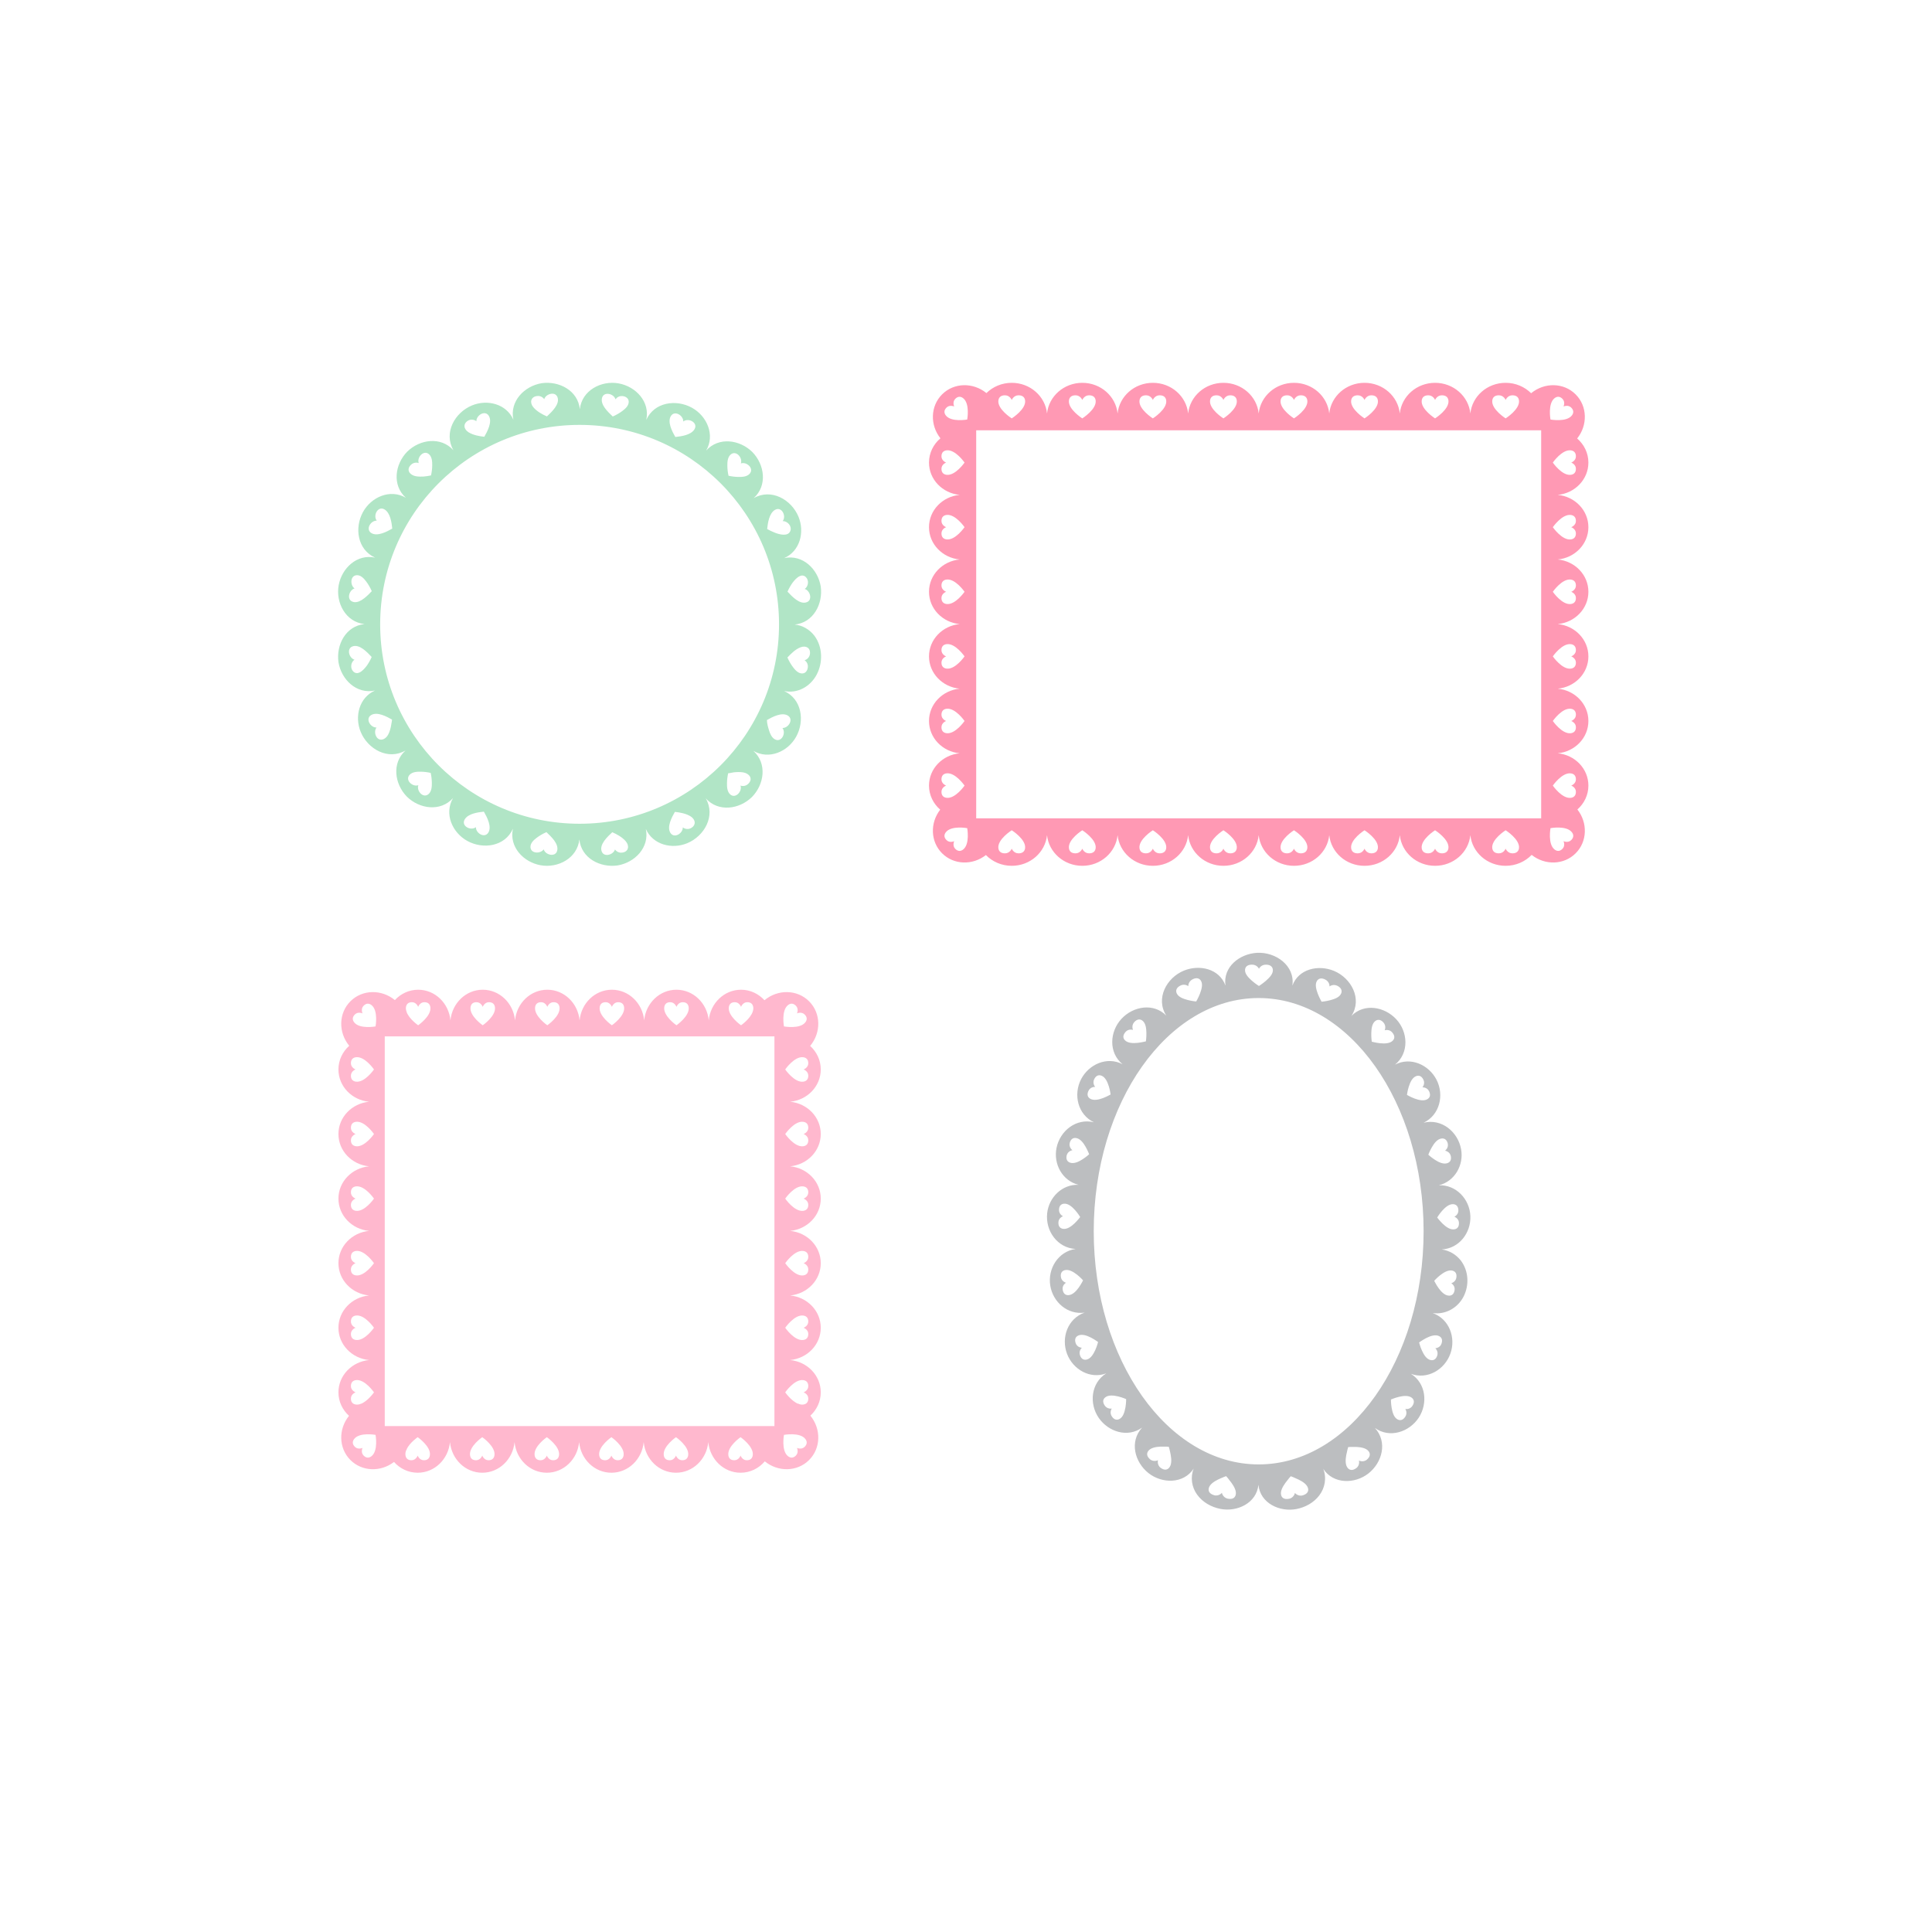 <?xml version="1.0" encoding="utf-8"?>
<!-- Generator: Adobe Illustrator 16.0.0, SVG Export Plug-In . SVG Version: 6.00 Build 0)  -->
<!DOCTYPE svg PUBLIC "-//W3C//DTD SVG 1.1//EN" "http://www.w3.org/Graphics/SVG/1.1/DTD/svg11.dtd">
<svg version="1.1" xmlns="http://www.w3.org/2000/svg" xmlns:xlink="http://www.w3.org/1999/xlink" x="0px" y="0px" width="864px"
	 height="864px" viewBox="0 0 864 864" enable-background="new 0 0 864 864" xml:space="preserve">
<g id="Background">
</g>
<g id="Theme_Set">
</g>
<g id="Design_Elements">
	<path fill="#BCBEC0" d="M653.349,563.797c-2.113-2.744-5.148-4.537-8.598-5.045c7.773-0.408,13.125-7.422,12.807-14.949
		c-0.312-7.523-6.359-14.051-14.113-13.74c7.129-1.73,11.26-9.053,9.965-16.133c-1.428-7.805-8.699-13.832-16.777-11.84
		c7.232-3.42,9.332-12.393,5.771-19.258c-3.449-6.654-11.559-10.355-18.535-6.721c6.367-5.164,5.855-14.645,0.496-20.354
		c-5.225-5.566-14.268-7.242-19.996-1.438c4.941-7.623-0.082-16.93-7.807-20.133c-6.908-2.866-15.824-0.979-18.613,6.611
		c1.318-9.056-7.615-15.206-15.912-14.684c-7.684,0.483-15.193,6.259-13.998,14.635c-2.766-7.617-11.672-9.508-18.598-6.68
		c-7.74,3.162-12.789,12.484-7.869,20.113c-5.702-5.803-14.79-4.188-20.003,1.395c-5.348,5.723-5.925,15.162,0.455,20.359
		c-6.97-3.654-15.095,0.031-18.553,6.688c-3.564,6.863-1.495,15.83,5.739,19.266c-7.921-1.963-15.183,3.811-16.731,11.475
		c-1.447,7.172,2.585,14.707,9.873,16.488c-7.375-0.307-13.305,5.613-14.058,12.762c-0.826,7.84,4.565,15.479,12.713,15.926
		c-7.806,1.139-12.55,8.85-11.318,16.414c1.195,7.346,7.714,13.109,15.341,12.051c-7.534,2.646-10.581,11.201-7.854,18.42
		c2.634,6.979,10.261,11.457,17.549,8.754c-6.861,4.262-7.769,13.547-3.341,19.934c4.303,6.207,12.902,8.979,19.381,4.314
		c-5.764,6.262-3.339,15.475,2.872,20.369c6.049,4.764,15.645,4.873,20.174-2.018c-1.547,3.898-0.883,8.316,1.586,11.68
		c2.482,3.383,6.268,5.514,10.346,6.322c7.492,1.488,16.191-2.539,17.037-10.779c0.768,8.248,9.521,12.299,16.998,10.844
		c3.963-0.771,7.689-2.805,10.168-6.035c2.613-3.404,3.402-7.896,1.824-11.928c4.512,6.91,14.107,6.816,20.17,2.068
		c6.23-4.879,8.672-14.092,2.918-20.369c6.59,4.758,15.326,1.846,19.584-4.545c4.195-6.412,3.291-15.439-3.492-19.668
		c7.402,2.762,15.137-1.887,17.674-9.02c2.564-7.162-0.529-15.527-7.934-18.139c5.773,0.803,11.311-2.334,13.891-7.508
		C657.103,574.641,656.771,568.371,653.349,563.797C651.235,561.053,654.44,565.256,653.349,563.797z M644.942,541.449
		c1.365-1.514,3.092-3.053,4.959-2.934c1.143,0.078,2.201,0.742,2.291,2.623c0.117,2.125-1.793,2.99-1.793,2.99
		s0.498,0.17,1.01,0.609c0.521,0.438,1.031,1.145,1.045,2.203c0.037,1.885-0.914,2.641-2.045,2.82
		c-1.842,0.289-3.752-1.086-5.203-2.471c-1.432-1.393-2.49-2.814-2.49-2.814S643.599,542.969,644.942,541.449z M630.007,485.969
		c0.631-1.945,1.574-4.082,3.326-4.732c1.08-0.393,2.32-0.197,3.182,1.525c0.992,1.939-0.404,3.504-0.404,3.504
		s0.535-0.041,1.174,0.17c0.635,0.213,1.387,0.674,1.838,1.654c0.803,1.748,0.238,2.826-0.734,3.434
		c-1.574,0.984-3.896,0.453-5.789-0.256c-0.949-0.355-1.795-0.764-2.402-1.082c-0.598-0.322-0.994-0.539-0.994-0.539
		S629.399,487.912,630.007,485.969z M613.245,462.064c0.055-2.047,0.32-4.377,1.834-5.494c0.914-0.666,2.203-0.826,3.551,0.633
		c1.516,1.656,0.6,3.555,0.6,3.555c0,0.002,2.035-0.703,3.439,1.021c1.26,1.521,1,2.723,0.219,3.561
		c-1.271,1.355-3.672,1.41-5.691,1.205c-1.012-0.105-1.938-0.285-2.605-0.436c-0.688-0.139-1.121-0.252-1.121-0.252
		S613.196,464.123,613.245,462.064z M588.935,438.691c0.607-0.979,1.764-1.588,3.639-0.68c1.061,0.502,1.568,1.285,1.801,1.938
		c0.234,0.65,0.184,1.195,0.184,1.195s1.646-1.328,3.693-0.197c1.816,1,1.943,2.318,1.51,3.357
		c-0.748,1.732-2.963,2.484-4.977,3.016c-2.016,0.516-3.77,0.652-3.77,0.652s-0.215-0.404-0.537-1.012
		c-0.318-0.615-0.734-1.475-1.111-2.439C588.644,442.566,587.96,440.285,588.935,438.691z M559.737,431.391
		c1.197-0.044,2.027,0.419,2.543,0.891c0.516,0.47,0.727,0.962,0.727,0.962s0.875-1.931,3.277-1.843
		c1.062,0.029,1.785,0.318,2.244,0.766c0.461,0.432,0.664,0.98,0.703,1.554c0.062,0.936-0.342,1.83-0.947,2.652
		c-0.604,0.807-1.412,1.582-2.203,2.279c-1.584,1.369-3.088,2.283-3.088,2.283s-0.379-0.254-0.947-0.635
		c-0.572-0.4-1.342-0.971-2.131-1.656c-1.562-1.41-3.248-3.066-3.131-4.947C556.866,432.565,557.608,431.442,559.737,431.391z
		 M526.13,442.486c0.199-0.592,0.695-1.166,1.605-1.656c2.051-1.135,3.688,0.201,3.688,0.201s-0.043-0.539,0.193-1.188
		c0.234-0.652,0.746-1.438,1.805-1.938c1.875-0.91,3.045-0.277,3.641,0.693c0.975,1.609,0.273,3.867-0.453,5.826
		c-0.379,0.967-0.797,1.826-1.119,2.441c-0.328,0.602-0.545,1.002-0.545,1.002s-1.75-0.139-3.762-0.656
		c-1.012-0.271-2.068-0.605-2.959-1.07c-0.898-0.475-1.65-1.104-2.012-1.967C525.991,443.645,525.923,443.068,526.13,442.486z
		 M503.249,461.6c0.712-0.854,1.556-1.127,2.257-1.154c0.689-0.033,1.189,0.143,1.189,0.143s-0.909-1.906,0.603-3.557
		c1.367-1.449,2.645-1.299,3.56-0.627c1.506,1.119,1.779,3.461,1.815,5.498c0.047,2.062-0.23,3.799-0.23,3.799
		s-0.431,0.113-1.119,0.248c-0.682,0.139-1.596,0.324-2.61,0.426c-2.019,0.203-4.413,0.145-5.685-1.215
		C502.251,464.32,501.99,463.119,503.249,461.6z M487.475,491.318c-0.968-0.613-1.534-1.689-0.732-3.434
		c0.453-0.984,1.204-1.447,1.841-1.654c0.65-0.205,1.177-0.164,1.177-0.164c0.001,0-1.392-1.574-0.402-3.51
		c0.863-1.723,2.12-1.912,3.191-1.52c1.756,0.654,2.681,2.787,3.312,4.736c0.606,1.947,0.803,3.686,0.803,3.686
		s-0.394,0.219-1.002,0.533c-0.607,0.318-1.452,0.725-2.4,1.08C491.369,491.775,489.052,492.305,487.475,491.318z M480.567,547.074
		c-1.451,1.383-3.362,2.754-5.202,2.465c-1.132-0.184-2.083-0.939-2.047-2.82c0.011-1.061,0.536-1.768,1.054-2.203
		c0.512-0.438,1.01-0.607,1.01-0.607s-1.909-0.873-1.792-2.992c0.089-1.883,1.164-2.549,2.298-2.623
		c1.875-0.117,3.584,1.426,4.951,2.941c1.344,1.521,2.227,3.031,2.227,3.031C483.064,544.266,481.997,545.686,480.567,547.074z
		 M483.816,573.576c-0.331,0.6-0.799,1.406-1.388,2.225c-1.174,1.631-2.802,3.342-4.662,3.398c-1.146,0.029-2.217-0.539-2.525-2.402
		c-0.364-2.105,1.495-3.152,1.495-3.152s-2.035-0.506-2.305-2.617c-0.253-1.873,0.651-2.719,1.766-3.004
		c1.809-0.457,3.803,0.738,5.417,1.98c1.598,1.25,2.739,2.572,2.739,2.572S484.162,572.975,483.816,573.576z M484.06,518.48
		c-1.678,1.088-3.806,2.082-5.56,1.451c-1.078-0.396-1.872-1.322-1.492-3.176c0.503-2.084,2.586-2.381,2.586-2.381
		s-1.719-1.229-1.196-3.303c0.516-1.83,1.648-2.291,2.786-2.143c1.848,0.246,3.278,2.113,4.268,3.855
		c1.013,1.754,1.616,3.412,1.616,3.412S485.777,517.395,484.06,518.48z M489.827,603.707c-0.859,1.857-2.02,3.85-3.85,4.295
		c-1.1,0.26-2.341-0.061-2.983-1.857c-0.747-2.023,0.822-3.418,0.822-3.418s-0.526-0.02-1.147-0.295
		c-0.63-0.271-1.312-0.812-1.646-1.83c-0.589-1.812,0.1-2.818,1.131-3.316c1.678-0.807,3.912-0.029,5.707,0.883
		c0.902,0.457,1.68,0.959,2.263,1.338c0.585,0.375,0.939,0.641,0.939,0.641S490.662,601.852,489.827,603.707z M503.293,629.447
		c-0.377,2.018-1.012,4.266-2.667,5.139c-1.016,0.529-2.289,0.496-3.376-1.123c-1.246-1.822-0.063-3.557-0.063-3.557
		s-0.532,0.107-1.187-0.029c-0.658-0.135-1.468-0.508-2.044-1.436c-1.024-1.652-0.603-2.795,0.302-3.525
		c1.441-1.166,3.804-0.9,5.783-0.43c0.988,0.24,1.879,0.543,2.522,0.783c0.632,0.25,1.053,0.414,1.053,0.414
		S503.643,627.434,503.293,629.447z M522.755,656.486c-0.793,0.828-2.002,1.152-3.658-0.037c-0.934-0.67-1.213-1.572-1.301-2.252
		c-0.08-0.689,0.068-1.197,0.068-1.197s-0.467,0.252-1.159,0.32c-0.679,0.062-1.637-0.02-2.465-0.783
		c-1.503-1.34-1.442-2.584-0.805-3.535c1.041-1.545,3.408-1.955,5.431-2.059c1.006-0.037,1.973-0.031,2.676-0.008
		c0.701,0.025,1.143,0.07,1.143,0.07s0.139,0.422,0.314,1.1c0.182,0.674,0.379,1.631,0.566,2.621
		C523.907,652.727,524.034,655.133,522.755,656.486z M552.556,668.707c-0.359,1.088-1.338,1.898-3.428,1.52
		c-1.178-0.217-1.848-0.936-2.23-1.518c-0.379-0.598-0.465-1.123-0.465-1.123s-0.328,0.422-0.947,0.77
		c-0.617,0.344-1.549,0.637-2.67,0.258c-2.012-0.645-2.484-1.818-2.281-2.945c0.34-1.828,2.406-3.137,4.24-4.045
		c0.922-0.441,1.807-0.799,2.471-1.082c0.658-0.268,1.082-0.41,1.082-0.41s0.305,0.326,0.756,0.869
		c0.453,0.535,1.047,1.336,1.652,2.146C551.923,664.809,553.128,666.936,552.556,668.707z M582.716,668.688
		c-1.121,0.385-2.061,0.061-2.674-0.271c-0.617-0.348-0.941-0.771-0.941-0.771s-0.088,0.525-0.471,1.125
		c-0.387,0.578-1.053,1.312-2.234,1.502c-2.094,0.379-3.072-0.432-3.424-1.523c-0.566-1.771,0.646-3.898,1.838-5.562
		c0.609-0.812,1.211-1.584,1.664-2.131c0.453-0.545,0.76-0.871,0.76-0.871s0.424,0.143,1.08,0.41c0.658,0.275,1.549,0.662,2.465,1.1
		c1.83,0.908,3.891,2.221,4.225,4.053C585.2,666.875,584.726,668.047,582.716,668.688z M611.353,652.695
		c-0.846,0.752-1.795,0.842-2.475,0.777c-0.689-0.072-1.154-0.326-1.154-0.326s0.145,0.51,0.064,1.201
		c-0.092,0.678-0.367,1.586-1.312,2.242c-1.658,1.191-2.865,0.865-3.654,0.035c-1.275-1.355-1.143-3.768-0.797-5.77
		c0.188-0.992,0.402-1.932,0.576-2.613c0.178-0.68,0.316-1.102,0.316-1.102s0.443-0.045,1.143-0.07
		c0.695-0.029,1.676-0.018,2.678,0.02c2.02,0.109,4.383,0.523,5.422,2.068C612.794,650.113,612.854,651.357,611.353,652.695z
		 M631.399,625.115c0.895,0.73,1.314,1.871,0.291,3.521c-0.576,0.93-1.385,1.303-2.043,1.436c-0.67,0.127-1.191,0.021-1.191,0.021
		s1.176,1.742-0.066,3.559c-1.088,1.621-2.379,1.646-3.385,1.119c-1.662-0.881-2.277-3.121-2.652-5.145
		c-0.348-2.016-0.318-3.768-0.318-3.768s0.424-0.164,1.059-0.408c0.643-0.24,1.533-0.541,2.521-0.779
		C627.585,624.201,629.96,623.949,631.399,625.115z M562.884,654.893c-40.672,0-73.762-46.781-73.762-104.285
		c0-57.502,33.09-104.283,73.762-104.283c40.67,0,73.76,46.781,73.76,104.283C636.644,608.111,603.554,654.893,562.884,654.893z
		 M643.546,597.498c1.031,0.504,1.719,1.508,1.129,3.318c-0.324,1.021-1.023,1.559-1.652,1.828
		c-0.621,0.273-1.148,0.291-1.148,0.291s1.568,1.402,0.824,3.422c-0.66,1.793-1.893,2.119-2.994,1.854
		c-1.824-0.445-2.994-2.445-3.836-4.301c-0.834-1.859-1.234-3.564-1.234-3.564s1.432-1.051,3.207-1.973
		C639.636,597.465,641.868,596.691,643.546,597.498z M638.753,516.402c0,0,0.596-1.656,1.623-3.41
		c0.99-1.738,2.422-3.604,4.271-3.848c1.139-0.143,2.27,0.316,2.785,2.145c0.51,2.082-1.205,3.303-1.205,3.303
		s2.092,0.303,2.578,2.383c0.381,1.857-0.414,2.785-1.492,3.176c-1.754,0.629-3.883-0.367-5.561-1.457
		C640.05,517.6,638.753,516.402,638.753,516.402z M651.31,571.25c-0.271,2.115-2.305,2.613-2.305,2.613s1.85,1.053,1.486,3.154
		c-0.309,1.867-1.381,2.436-2.525,2.402c-1.861-0.059-3.488-1.771-4.66-3.406c-0.588-0.82-1.059-1.627-1.385-2.229
		c-0.336-0.602-0.533-1-0.533-1s1.143-1.32,2.74-2.566c1.613-1.24,3.621-2.432,5.424-1.973
		C650.673,568.535,651.56,569.379,651.31,571.25z"/>
	<path fill="#B1E5C6" d="M364.243,284.352c-2.23-2.912-5.345-4.676-8.851-5.043c8.396-0.855,12.729-9.287,11.642-17.051
		c-1.275-7.758-8.069-14.432-16.328-12.672c7.104-3.145,9.208-11.693,6.378-18.521c-3.192-7.701-12.246-12.801-20.049-8.281
		c6.271-5.633,4.904-15.031-0.595-20.65c-5.601-5.513-15-6.892-20.642-0.645c4.076-6.992,0.336-15.444-6.348-19.142
		c-7.073-3.912-16.889-2.533-20.431,5.424c1.758-8.127-4.683-14.906-12.318-16.309c-7.818-1.436-16.514,3.136-17.393,11.543
		c-0.857-8.396-9.288-12.729-17.051-11.641c-7.758,1.276-14.432,8.068-12.673,16.328c-3.143-7.106-11.694-9.208-18.521-6.378
		c-7.701,3.192-12.801,12.246-8.282,20.049c-5.63-6.271-15.03-4.905-20.648,0.596c-5.513,5.598-6.895,15.002-0.646,20.641
		c-6.992-4.078-15.444-0.334-19.142,6.348c-3.914,7.076-2.531,16.881,5.42,20.43c-8.125-1.754-14.902,4.684-16.305,12.318
		c-1.437,7.822,3.139,16.516,11.548,17.395c-8.399,0.854-12.732,9.285-11.646,17.051c1.275,7.758,8.069,14.43,16.328,12.672
		c-7.105,3.143-9.208,11.695-6.378,18.521c3.192,7.701,12.247,12.801,20.049,8.281c-6.271,5.631-4.904,15.031,0.596,20.65
		c5.6,5.512,14.999,6.893,20.641,0.645c-4.077,6.992-0.334,15.443,6.349,19.141c7.073,3.912,16.885,2.533,20.429-5.422
		c-1.754,8.127,4.683,14.904,12.319,16.307c7.831,1.438,16.534-3.148,17.395-11.572c0.812,8.416,9.292,12.756,17.05,11.67
		c7.758-1.275,14.432-8.068,12.673-16.328c3.145,7.105,11.693,9.209,18.521,6.379c7.703-3.193,12.801-12.246,8.282-20.049
		c5.631,6.271,15.029,4.904,20.649-0.596c5.513-5.6,6.893-14.998,0.645-20.641c6.992,4.076,15.445,0.336,19.142-6.348
		c3.912-7.074,2.534-16.885-5.421-20.43c6.039,1.303,11.804-2.033,14.602-7.352C368.061,296.292,367.916,289.309,364.243,284.352
		C362.013,281.44,365.389,285.897,364.243,284.352z M164.373,297.213c-1.151,1.699-4.07,5.334-6.368,3.102
		c-1.485-1.441-1.147-4.17,0.524-5.299c-2.349-0.652-3.656-4.826-0.976-5.902c3.184-1.277,6.746,2.666,8.667,4.697
		C166.221,293.811,165.524,295.463,164.373,297.213C163.19,298.959,165.524,295.463,164.373,297.213z M165.452,265.211
		c-1.771,1.812-5.235,5.154-8.055,3.756c-2.486-1.234-1.092-5.191,1.173-5.816c-2.034-1.389-2.017-5.707,0.904-5.916
		c1.814-0.131,3.236,1.41,4.229,2.73c1.021,1.355,1.884,2.85,2.556,4.406C166.26,264.372,165.937,264.709,165.452,265.211
		C164.96,265.715,165.937,264.709,165.452,265.211z M326.806,203.228c2.429-1.991,5.409,1.543,4.502,4.03
		c2.619-0.942,6.169,2.346,3.847,4.705c-1.243,1.266-3.283,1.352-4.944,1.326c-1.479-0.023-2.972-0.205-4.414-0.533
		c-0.324-1.441-0.503-2.934-0.522-4.411C325.253,206.617,325.362,204.424,326.806,203.228
		C327.707,202.489,325.351,204.434,326.806,203.228z M300.037,186.024c1.715-2.663,5.632-0.19,5.522,2.471
		c2.328-1.815,6.802,0.532,5.001,3.5c-1.553,2.558-5.87,3.148-8.554,3.427C300.647,193.044,298.331,188.712,300.037,186.024
		C300.666,185.047,299.027,187.616,300.037,186.024z M269.231,177.943c0.781-3.022,5.317-1.92,6.017,0.628
		c0.069,0,0.499-0.568,0.571-0.632c0.552-0.478,1.241-0.776,1.971-0.82c1.504-0.094,3.255,0.69,3.373,2.356
		c0.131,1.814-1.408,3.235-2.729,4.23c-1.355,1.021-2.85,1.884-4.408,2.554C272.019,184.329,268.423,181.111,269.231,177.943
		C269.527,176.798,268.768,179.758,269.231,177.943z M239.981,177.129c2.271-0.408,3.401,1.4,3.402,1.4
		c0.647-2.352,4.825-3.654,5.901-0.976c1.279,3.185-2.666,6.747-4.698,8.667c-2.182-0.94-4.523-2.257-6.071-4.096
		C236.865,180.167,237.239,177.594,239.981,177.129C242.253,176.721,237.97,177.47,239.981,177.129z M209.365,188.079
		c1.159-0.643,2.642-0.511,3.685,0.308c-0.095-2.651,3.824-5.136,5.529-2.46c1.707,2.698-0.632,7.014-1.992,9.396
		c-2.339-0.247-4.996-0.743-7.022-1.998C207.356,191.958,206.944,189.466,209.365,188.079
		C210.369,187.522,207.597,189.092,209.365,188.079z M183.69,207.958c1.591-1.667,3.567-0.866,3.568-0.866
		c-0.943-2.619,2.345-6.172,4.705-3.848c1.265,1.244,1.351,3.283,1.326,4.944c-0.022,1.478-0.205,2.972-0.533,4.413
		c-2.163,0.488-4.538,0.746-6.738,0.375C183.394,212.536,181.475,210.245,183.69,207.958
		C185.281,206.292,182.272,209.421,183.69,207.958z M166.023,238.362c-2.667-1.715-0.188-5.629,2.471-5.523
		c-1.815-2.328,0.532-6.801,3.5-5c2.558,1.553,3.15,5.871,3.427,8.555C173.044,237.752,168.711,240.067,166.023,238.362
		C165.047,237.733,167.616,239.372,166.023,238.362z M175.163,322.967c-0.375,2.467-1.122,6.795-3.938,7.684
		c-2.898,0.914-4.412-3.297-2.84-5.303c-2.653,0.1-5.133-3.824-2.46-5.529c2.695-1.703,7.018,0.629,9.396,1.994
		C175.321,321.813,175.278,322.262,175.163,322.967C175.057,323.665,175.278,322.262,175.163,322.967z M191.594,355.17
		c-2.43,1.99-5.411-1.541-4.502-4.029c-2.619,0.941-6.171-2.346-3.848-4.707c1.244-1.264,3.283-1.35,4.944-1.324
		c1.479,0.021,2.972,0.203,4.414,0.531c0.325,1.443,0.503,2.936,0.522,4.412C193.147,351.782,193.037,353.975,191.594,355.17
		C190.691,355.911,193.049,353.965,191.594,355.17z M218.361,372.375c-1.713,2.664-5.631,0.189-5.521-2.471
		c-2.329,1.812-6.803-0.531-5.001-3.5c1.552-2.559,5.87-3.15,8.554-3.428C217.752,365.354,220.068,369.688,218.361,372.375
		C217.733,373.352,219.372,370.784,218.361,372.375z M249.167,380.456c-0.779,3.027-5.314,1.916-6.017-0.627
		c-1.387,2.033-5.707,2.018-5.915-0.904c-0.129-1.816,1.408-3.236,2.729-4.23c1.355-1.02,2.85-1.885,4.407-2.555
		C246.38,374.067,249.977,377.292,249.167,380.456C248.872,381.6,249.632,378.639,249.167,380.456z M278.417,381.27
		c-2.271,0.408-3.401-1.4-3.401-1.4c-0.65,2.348-4.825,3.656-5.901,0.975c-1.278-3.184,2.664-6.746,4.697-8.666
		c2.182,0.941,4.524,2.256,6.072,4.096C281.535,378.233,281.158,380.803,278.417,381.27
		C276.146,381.678,280.429,380.928,278.417,381.27z M309.033,370.321c-1.16,0.643-2.64,0.51-3.685-0.309
		c0.1,2.654-3.824,5.135-5.529,2.461c-1.704-2.695,0.628-7.02,1.993-9.396c2.337,0.242,4.998,0.744,7.022,1.998
		C311.044,366.442,311.454,368.934,309.033,370.321C308.029,370.877,310.803,369.307,309.033,370.321z M334.709,350.442
		c-1.591,1.664-3.568,0.865-3.568,0.865c0.942,2.619-2.346,6.17-4.706,3.848c-1.264-1.244-1.35-3.283-1.325-4.943
		c0.022-1.48,0.203-2.973,0.532-4.416c0.781,0,1.651-0.309,2.434-0.395c1.419-0.156,2.892-0.217,4.305,0.021
		C335.005,345.864,336.924,348.155,334.709,350.442C333.118,352.106,336.126,348.979,334.709,350.442z M259.199,368.385
		c-49.257,0-89.186-39.93-89.186-89.186c0-49.258,39.929-89.186,89.186-89.186s89.186,39.928,89.186,89.186
		C348.385,328.456,308.456,368.385,259.199,368.385z M352.375,320.038c2.665,1.715,0.188,5.627-2.471,5.521
		c1.815,2.328-0.532,6.803-3.5,5.002c-1.351-0.82-2.029-2.461-2.478-3.904c-0.442-1.424-0.949-3.143-0.949-4.65
		C345.355,320.647,349.687,318.331,352.375,320.038C353.352,320.667,350.783,319.028,352.375,320.038z M346.594,238.247
		c-1.199-0.484-2.393-1.018-3.517-1.66c0.277-2.678,0.892-6.998,3.446-8.541c2.971-1.797,5.312,2.682,3.489,5.004
		c2.145-0.08,4.248,2.244,3.423,4.402C352.419,240.108,348.488,238.983,346.594,238.247
		C345.642,237.862,348.518,238.995,346.594,238.247z M354.025,261.186c1.15-1.699,4.07-5.336,6.368-3.104
		c1.485,1.443,1.147,4.17-0.524,5.301c2.351,0.65,3.655,4.824,0.976,5.902c-3.184,1.279-6.747-2.666-8.667-4.699
		C352.178,264.586,352.874,262.936,354.025,261.186C355.208,259.44,352.874,262.936,354.025,261.186z M362.209,292.446
		c-0.169,1.32-1.084,2.445-2.381,2.803c0,0.068,0.568,0.498,0.632,0.57c0.478,0.553,0.775,1.242,0.82,1.971
		c0.094,1.504-0.692,3.256-2.356,3.373c-1.814,0.131-3.235-1.408-4.229-2.729c-1.021-1.354-1.884-2.85-2.555-4.408
		c1.709-1.777,3.576-3.703,5.94-4.578C360.483,288.559,362.543,289.801,362.209,292.446
		C362.063,293.584,362.465,290.422,362.209,292.446z"/>
	<path fill="#FFB8CE" d="M367.048,507.141c0-7.543-6.021-13.715-13.708-14.438c7.688-0.725,13.708-6.893,13.708-14.441
		c0-4.148-1.83-7.875-4.746-10.521c4.972-5.949,4.883-14.607-0.472-19.961c-5.35-5.35-14.005-5.441-19.956-0.473
		c-2.644-2.887-6.353-4.697-10.479-4.697c-7.542,0-13.711,6.018-14.438,13.703c-0.728-7.686-6.895-13.703-14.441-13.703
		c-7.542,0-13.711,6.018-14.438,13.703c-0.728-7.686-6.895-13.703-14.44-13.703c-7.545,0-13.715,6.021-14.438,13.709
		c-0.725-7.688-6.893-13.709-14.44-13.709c-7.543,0-13.714,6.021-14.438,13.709c-0.724-7.688-6.893-13.709-14.44-13.709
		c-7.542,0-13.711,6.018-14.438,13.703c-0.726-7.686-6.894-13.703-14.439-13.703c-4.095,0-7.778,1.783-10.417,4.633
		c-5.948-4.902-14.551-4.789-19.877,0.537c-5.332,5.332-5.442,13.941-0.532,19.889c-2.962,2.648-4.826,6.406-4.826,10.596
		c0,7.543,6.021,13.715,13.707,14.438c-7.687,0.725-13.707,6.893-13.707,14.441c0,7.541,6.018,13.711,13.702,14.438
		c-7.685,0.727-13.702,6.895-13.702,14.441c0,7.541,6.018,13.711,13.702,14.438c-7.685,0.727-13.702,6.895-13.702,14.441
		c0,7.541,6.018,13.711,13.702,14.438c-7.685,0.727-13.702,6.895-13.702,14.441c0,7.543,6.021,13.715,13.707,14.438
		c-7.687,0.725-13.707,6.893-13.707,14.441c0,4.137,1.821,7.857,4.726,10.502c-4.809,5.941-4.663,14.471,0.633,19.766
		c5.21,5.211,13.56,5.441,19.489,0.859c2.647,2.963,6.406,4.824,10.594,4.824c7.543,0,13.714-6.021,14.438-13.707
		c0.724,7.686,6.893,13.707,14.44,13.707c7.542,0,13.711-6.018,14.438-13.703c0.726,7.686,6.894,13.703,14.439,13.703
		c7.544,0,13.715-6.021,14.438-13.707c0.724,7.686,6.894,13.707,14.44,13.707c7.542,0,13.711-6.018,14.438-13.703
		c0.728,7.686,6.895,13.703,14.442,13.703c7.541,0,13.711-6.018,14.438-13.703c0.727,7.686,6.894,13.703,14.44,13.703
		c4.312,0,8.176-1.971,10.835-5.09c5.946,4.846,14.505,4.713,19.811-0.594c5.317-5.316,5.442-13.893,0.573-19.838
		c2.856-2.641,4.645-6.33,4.645-10.432c0-7.543-6.021-13.715-13.708-14.438c7.688-0.725,13.708-6.893,13.708-14.441
		c0-7.541-6.018-13.711-13.703-14.439c7.686-0.725,13.703-6.893,13.703-14.439c0-7.543-6.018-13.711-13.703-14.439
		c7.686-0.725,13.703-6.893,13.703-14.439c0-7.543-6.018-13.711-13.703-14.439C361.03,520.855,367.048,514.688,367.048,507.141z
		 M361.47,475.482c0,2.031-2.089,2.781-2.089,2.781s2.089,0.756,2.089,2.781c0,1.803-1.029,2.518-2.245,2.682
		c-3.947,0.531-8.074-5.463-8.074-5.463s4.127-5.988,8.074-5.459C360.44,472.973,361.47,473.684,361.47,475.482z M352.439,449.451
		c0.978-0.74,2.209-0.965,3.481,0.309c1.437,1.436,0.489,3.441,0.489,3.441s2.012-0.943,3.444,0.49
		c1.274,1.273,1.051,2.508,0.309,3.484c-2.415,3.166-9.573,1.846-9.573,1.846S349.273,451.869,352.439,449.451z M325.938,450.434
		c0.167-1.217,0.879-2.246,2.679-2.246c2.03,0,2.78,2.09,2.78,2.09s0.756-2.09,2.781-2.09c1.803,0,2.517,1.029,2.682,2.246
		c0.09,0.664-0.017,1.332-0.237,1.984l-0.001,0.002c-1.09,3.232-5.225,6.088-5.225,6.088S325.408,454.381,325.938,450.434z
		 M297.058,450.434c0.168-1.217,0.88-2.246,2.68-2.246c2.03,0,2.781,2.09,2.781,2.09s0.755-2.09,2.781-2.09
		c1.802,0,2.516,1.029,2.681,2.246c0.531,3.947-5.462,8.074-5.462,8.074S296.529,454.381,297.058,450.434z M268.18,450.434
		c0.168-1.217,0.879-2.246,2.68-2.246c2.029,0,2.78,2.09,2.78,2.09s0.756-2.09,2.781-2.09c1.801,0,2.517,1.029,2.681,2.246
		c0.531,3.947-5.462,8.074-5.462,8.074S267.65,454.381,268.18,450.434z M239.301,450.434c0.168-1.217,0.88-2.246,2.679-2.246
		c2.031,0,2.781,2.09,2.781,2.09s0.755-2.09,2.781-2.09c1.802,0,2.517,1.029,2.682,2.246c0.531,3.947-5.463,8.074-5.463,8.074
		S238.771,454.381,239.301,450.434z M210.422,450.434c0.167-1.217,0.88-2.246,2.679-2.246c2.031,0,2.781,2.09,2.781,2.09
		s0.755-2.09,2.781-2.09c1.802,0,2.517,1.029,2.682,2.246c0.531,3.947-5.463,8.074-5.463,8.074S209.893,454.381,210.422,450.434z
		 M181.544,450.434c0.166-1.217,0.88-2.246,2.679-2.246c2.029,0,2.781,2.09,2.781,2.09s0.755-2.09,2.78-2.09
		c1.802,0,2.517,1.029,2.682,2.246c0.531,3.947-5.462,8.074-5.462,8.074s-4.048-2.795-5.189-5.984l0.103-0.104l-0.194-0.195
		C181.546,451.633,181.464,451.033,181.544,450.434z M159.173,483.721c-1.215-0.168-2.245-0.879-2.245-2.68
		c0-2.029,2.089-2.779,2.089-2.779s-2.089-0.756-2.089-2.781c0-1.803,1.03-2.518,2.245-2.682c3.947-0.531,8.073,5.463,8.073,5.463
		S163.12,484.25,159.173,483.721z M159.173,512.6c-1.215-0.168-2.245-0.879-2.245-2.678c0-2.031,2.089-2.781,2.089-2.781
		s-2.089-0.756-2.089-2.781c0-1.803,1.03-2.518,2.245-2.682c3.947-0.531,8.073,5.463,8.073,5.463S163.12,513.129,159.173,512.6z
		 M159.173,541.479c-1.215-0.166-2.245-0.879-2.245-2.678c0-2.031,2.089-2.781,2.089-2.781s-2.089-0.756-2.089-2.781
		c0-1.803,1.03-2.518,2.245-2.682c3.947-0.531,8.073,5.463,8.073,5.463S163.12,542.008,159.173,541.479z M159.173,570.357
		c-1.215-0.166-2.245-0.879-2.245-2.68c0-2.029,2.089-2.781,2.089-2.781s-2.089-0.754-2.089-2.779c0-1.803,1.03-2.516,2.245-2.682
		c3.947-0.531,8.073,5.461,8.073,5.461S163.12,570.887,159.173,570.357z M159.173,599.236c-1.215-0.166-2.245-0.879-2.245-2.68
		c0-2.029,2.089-2.781,2.089-2.781s-2.089-0.754-2.089-2.779c0-1.803,1.03-2.518,2.245-2.682c3.947-0.531,8.073,5.461,8.073,5.461
		S163.12,599.766,159.173,599.236z M156.928,625.436c0-2.029,2.089-2.779,2.089-2.779s-2.089-0.756-2.089-2.781
		c0-1.803,1.03-2.518,2.245-2.682c3.947-0.531,8.073,5.463,8.073,5.463s-2.702,3.918-5.824,5.135l-0.074-0.076l-0.149,0.15
		c-0.667,0.229-1.349,0.34-2.025,0.25C157.958,627.947,156.928,627.236,156.928,625.436z M166.1,651.254
		c-0.979,0.74-2.21,0.965-3.482-0.307c-1.437-1.436-0.489-3.443-0.489-3.443s-2.012,0.943-3.444-0.488
		c-1.274-1.275-1.05-2.508-0.309-3.486c2.415-3.166,9.573-1.846,9.573-1.846S169.265,648.836,166.1,651.254z M167.948,459.021
		c0,0-7.158,1.32-9.573-1.846c-0.741-0.977-0.966-2.211,0.309-3.484c1.433-1.434,3.444-0.49,3.444-0.49s-0.947-2.006,0.489-3.441
		c1.272-1.273,2.504-1.049,3.482-0.309C169.265,451.869,167.948,459.021,167.948,459.021z M192.249,650.787
		c-0.168,1.215-0.88,2.244-2.68,2.244c-2.03,0-2.78-2.088-2.78-2.088s-0.756,2.088-2.781,2.088c-1.803,0-2.517-1.029-2.682-2.244
		c-0.1-0.744,0.031-1.494,0.312-2.221l0.279-0.281l-0.106-0.105c1.361-2.967,4.979-5.467,4.979-5.467
		S192.778,646.84,192.249,650.787z M221.128,650.787c-0.168,1.215-0.88,2.244-2.679,2.244c-2.031,0-2.781-2.088-2.781-2.088
		s-0.756,2.088-2.782,2.088c-1.801,0-2.516-1.029-2.681-2.244c-0.531-3.947,5.463-8.074,5.463-8.074S221.657,646.84,221.128,650.787
		z M250.006,650.787c-0.166,1.215-0.88,2.244-2.679,2.244c-2.03,0-2.781-2.088-2.781-2.088s-0.755,2.088-2.78,2.088
		c-1.802,0-2.518-1.029-2.682-2.244c-0.531-3.947,5.462-8.074,5.462-8.074S250.535,646.84,250.006,650.787z M278.885,650.787
		c-0.167,1.215-0.88,2.244-2.679,2.244c-2.031,0-2.781-2.088-2.781-2.088s-0.755,2.088-2.78,2.088c-1.803,0-2.517-1.029-2.683-2.244
		c-0.531-3.947,5.463-8.074,5.463-8.074S279.414,646.84,278.885,650.787z M307.764,650.787c-0.167,1.215-0.879,2.244-2.679,2.244
		c-2.03,0-2.782-2.088-2.782-2.088s-0.754,2.088-2.78,2.088c-1.802,0-2.516-1.029-2.682-2.244c-0.531-3.947,5.462-8.074,5.462-8.074
		S308.292,646.84,307.764,650.787z M336.642,650.787c-0.167,1.215-0.878,2.244-2.679,2.244c-2.029,0-2.781-2.088-2.781-2.088
		s-0.755,2.088-2.78,2.088c-1.802,0-2.517-1.029-2.682-2.244c-0.531-3.947,5.462-8.074,5.462-8.074S337.171,646.84,336.642,650.787z
		 M346.33,637.742H172.066V463.479H346.33V637.742z M359.854,647.016c-1.433,1.432-3.444,0.488-3.444,0.488s0.947,2.008-0.489,3.443
		c-1.272,1.271-2.504,1.047-3.481,0.307c-3.166-2.418-1.85-9.57-1.85-9.57s7.158-1.32,9.573,1.846
		C360.905,644.508,361.129,645.74,359.854,647.016z M359.225,617.199c1.216,0.166,2.245,0.879,2.245,2.678
		c0,2.031-2.089,2.781-2.089,2.781s2.089,0.756,2.089,2.781c0,1.803-1.029,2.516-2.245,2.682c-0.606,0.08-1.215-0.004-1.812-0.186
		l-0.221-0.221l-0.117,0.117c-3.164-1.17-5.924-5.174-5.924-5.174S355.277,616.67,359.225,617.199z M359.225,588.32
		c1.216,0.166,2.245,0.879,2.245,2.678c0,2.031-2.089,2.781-2.089,2.781s2.089,0.756,2.089,2.781c0,1.803-1.029,2.516-2.245,2.682
		c-3.947,0.531-8.074-5.463-8.074-5.463S355.277,587.791,359.225,588.32z M359.225,559.439c1.216,0.168,2.245,0.881,2.245,2.68
		c0,2.031-2.089,2.781-2.089,2.781s2.089,0.756,2.089,2.781c0,1.803-1.029,2.516-2.245,2.682c-3.947,0.531-8.074-5.463-8.074-5.463
		S355.277,558.912,359.225,559.439z M359.225,530.561c1.216,0.168,2.245,0.881,2.245,2.682c0,2.029-2.089,2.779-2.089,2.779
		s2.089,0.756,2.089,2.781c0,1.803-1.029,2.516-2.245,2.682c-3.947,0.531-8.074-5.463-8.074-5.463S355.277,530.033,359.225,530.561z
		 M361.47,509.924c0,1.801-1.029,2.518-2.245,2.682c-3.947,0.531-8.074-5.463-8.074-5.463s4.127-5.988,8.074-5.461
		c1.216,0.168,2.245,0.881,2.245,2.682c0,2.029-2.089,2.779-2.089,2.779S361.47,507.898,361.47,509.924z"/>
	<path fill="#FF99B4" d="M710.335,235.757c0-7.548-6.023-13.721-13.715-14.444c7.691-0.726,13.715-6.896,13.715-14.446
		c0-4.281-1.943-8.118-5.023-10.776c4.768-5.942,4.605-14.438-0.678-19.721c-5.334-5.336-13.955-5.442-19.906-0.518
		c-2.885-2.862-6.918-4.653-11.402-4.653c-8.242,0-14.982,6.022-15.773,13.712c-0.795-7.689-7.533-13.712-15.779-13.712
		c-8.242,0-14.984,6.022-15.775,13.712c-0.793-7.689-7.531-13.712-15.777-13.712c-8.242,0-14.982,6.022-15.775,13.712
		c-0.793-7.689-7.531-13.712-15.779-13.712c-8.24,0-14.98,6.022-15.775,13.712c-0.791-7.689-7.529-13.712-15.775-13.712
		c-8.242,0-14.984,6.022-15.775,13.712c-0.793-7.689-7.531-13.712-15.778-13.712c-8.242,0-14.983,6.022-15.776,13.712
		c-0.791-7.689-7.53-13.712-15.777-13.712c-8.241,0-14.982,6.022-15.775,13.712c-0.792-7.689-7.531-13.712-15.777-13.712
		c-4.446,0-8.451,1.762-11.33,4.583c-5.948-4.853-14.515-4.723-19.824,0.588c-5.259,5.258-5.444,13.702-0.745,19.641
		c-3.13,2.66-5.108,6.532-5.108,10.856c0,7.546,6.023,13.721,13.714,14.444c-7.69,0.724-13.714,6.896-13.714,14.446
		c0,7.546,6.021,13.717,13.71,14.444c-7.689,0.727-13.71,6.896-13.71,14.447c0,7.546,6.021,13.716,13.71,14.444
		c-7.689,0.726-13.71,6.896-13.71,14.446c0,7.546,6.021,13.717,13.71,14.444c-7.689,0.726-13.71,6.896-13.71,14.446
		c0,7.546,6.023,13.721,13.714,14.444c-7.69,0.724-13.714,6.895-13.714,14.446c0,4.273,1.938,8.105,5.009,10.762
		c-4.601,5.933-4.378,14.299,0.845,19.52c5.24,5.241,13.653,5.442,19.591,0.781c2.894,2.957,6.995,4.815,11.564,4.815
		c8.242,0,14.983-6.022,15.776-13.71c0.791,7.688,7.531,13.71,15.777,13.71c8.241,0,14.983-6.022,15.775-13.71
		c0.792,7.688,7.531,13.71,15.777,13.71c8.242,0,14.982-6.022,15.775-13.71c0.793,7.688,7.531,13.71,15.779,13.71
		c8.24,0,14.98-6.022,15.773-13.71c0.793,7.688,7.531,13.71,15.777,13.71c8.242,0,14.984-6.022,15.777-13.71
		c0.791,7.688,7.529,13.71,15.775,13.71c8.242,0,14.984-6.022,15.775-13.71c0.793,7.688,7.531,13.71,15.779,13.71
		c8.24,0,14.982-6.022,15.773-13.71c0.793,7.688,7.533,13.71,15.779,13.71c4.604,0,8.734-1.888,11.631-4.886
		c5.943,4.731,14.41,4.557,19.676-0.711c5.246-5.245,5.445-13.661,0.779-19.598c3.02-2.654,4.922-6.452,4.922-10.686
		c0-7.546-6.023-13.721-13.715-14.444c7.691-0.724,13.715-6.895,13.715-14.446c0-7.544-6.021-13.717-13.709-14.444
		c7.688-0.726,13.709-6.896,13.709-14.446c0-7.544-6.021-13.717-13.709-14.444c7.688-0.727,13.709-6.896,13.709-14.447
		c0-7.544-6.021-13.716-13.709-14.444C704.313,249.476,710.335,243.305,710.335,235.757z M704.753,204.086
		c0,2.031-2.09,2.782-2.09,2.782s2.09,0.755,2.09,2.782c0,1.803-1.029,2.517-2.246,2.681c-3.947,0.533-8.076-5.463-8.076-5.463
		s4.129-5.991,8.076-5.463C703.724,201.574,704.753,202.286,704.753,204.086z M695.239,178.043c0.979-0.742,2.211-0.966,3.484,0.307
		c1.438,1.438,0.488,3.444,0.488,3.444s2.014-0.944,3.447,0.489c1.273,1.274,1.051,2.508,0.309,3.487
		c-2.416,3.166-9.578,1.846-9.578,1.846S692.073,180.461,695.239,178.043z M667.362,179.027c0.182-1.218,0.961-2.248,2.926-2.248
		c2.219,0,3.039,2.092,3.039,2.092s0.824-2.092,3.039-2.092c1.969,0,2.75,1.03,2.93,2.248c0.58,3.947-5.969,8.076-5.969,8.076
		S666.784,182.974,667.362,179.027z M635.81,179.027c0.184-1.218,0.959-2.248,2.926-2.248c2.219,0,3.039,2.092,3.039,2.092
		s0.826-2.092,3.039-2.092c1.969,0,2.748,1.03,2.93,2.248c0.58,3.947-5.969,8.076-5.969,8.076S635.231,182.974,635.81,179.027z
		 M604.255,179.027c0.184-1.218,0.963-2.248,2.928-2.248c2.219,0,3.039,2.092,3.039,2.092s0.826-2.092,3.039-2.092
		c1.969,0,2.748,1.03,2.93,2.248c0.58,3.947-5.969,8.076-5.969,8.076S603.679,182.974,604.255,179.027z M572.702,179.027
		c0.184-1.218,0.963-2.248,2.928-2.248c2.219,0,3.039,2.092,3.039,2.092s0.824-2.092,3.037-2.092c1.969,0,2.75,1.03,2.932,2.248
		c0.58,3.947-5.969,8.076-5.969,8.076S572.126,182.974,572.702,179.027z M541.151,179.027c0.182-1.218,0.959-2.248,2.926-2.248
		c2.219,0,3.039,2.092,3.039,2.092s0.824-2.092,3.039-2.092c1.969,0,2.748,1.03,2.93,2.248c0.58,3.947-5.969,8.076-5.969,8.076
		S540.571,182.974,541.151,179.027z M509.597,179.027c0.183-1.218,0.961-2.248,2.928-2.248c2.218,0,3.038,2.092,3.038,2.092
		s0.825-2.092,3.038-2.092c1.971,0,2.75,1.03,2.93,2.248c0.582,3.947-5.968,8.076-5.968,8.076S509.019,182.974,509.597,179.027z
		 M478.044,179.027c0.183-1.218,0.961-2.248,2.927-2.248c2.219,0,3.039,2.092,3.039,2.092s0.824-2.092,3.038-2.092
		c1.969,0,2.75,1.03,2.93,2.248c0.581,3.947-5.968,8.076-5.968,8.076S477.466,182.974,478.044,179.027z M446.491,179.027
		c0.182-1.218,0.96-2.248,2.927-2.248c2.219,0,3.038,2.092,3.038,2.092s0.826-2.092,3.039-2.092c1.969,0,2.749,1.03,2.93,2.248
		c0.58,3.947-5.969,8.076-5.969,8.076S445.912,182.974,446.491,179.027z M423.273,212.328c-1.216-0.169-2.246-0.88-2.246-2.681
		c0-2.032,2.09-2.782,2.09-2.782s-2.09-0.755-2.09-2.782c0-1.803,1.03-2.517,2.246-2.681c3.948-0.533,8.077,5.463,8.077,5.463
		S427.222,212.856,423.273,212.328z M423.273,241.218c-1.216-0.168-2.246-0.88-2.246-2.681c0-2.031,2.09-2.782,2.09-2.782
		s-2.09-0.755-2.09-2.782c0-1.803,1.03-2.517,2.246-2.683c3.948-0.53,8.077,5.465,8.077,5.465S427.222,241.747,423.273,241.218z
		 M423.273,270.11c-1.216-0.169-2.246-0.881-2.246-2.682c0-2.031,2.09-2.782,2.09-2.782s-2.09-0.754-2.09-2.781
		c0-1.804,1.03-2.517,2.246-2.684c3.948-0.53,8.077,5.465,8.077,5.465S427.222,270.638,423.273,270.11z M423.273,299
		c-1.216-0.169-2.246-0.88-2.246-2.682c0-2.031,2.09-2.781,2.09-2.781s-2.09-0.755-2.09-2.782c0-1.804,1.03-2.517,2.246-2.684
		c3.948-0.53,8.077,5.466,8.077,5.466S427.222,299.529,423.273,299z M423.273,327.891c-1.216-0.168-2.246-0.88-2.246-2.681
		c0-2.032,2.09-2.782,2.09-2.782s-2.09-0.757-2.09-2.782c0-1.803,1.03-2.519,2.246-2.683c3.948-0.531,8.077,5.465,8.077,5.465
		S427.222,328.419,423.273,327.891z M421.027,354.101c0-2.031,2.09-2.782,2.09-2.782s-2.09-0.757-2.09-2.781
		c0-1.804,1.03-2.52,2.246-2.684c3.948-0.531,8.077,5.465,8.077,5.465s-4.129,5.992-8.077,5.461
		C422.058,356.614,421.027,355.902,421.027,354.101z M430.694,379.93c-0.979,0.74-2.211,0.965-3.483-0.309
		c-1.438-1.435-0.489-3.443-0.489-3.443s-2.013,0.943-3.446-0.49c-1.274-1.274-1.051-2.508-0.309-3.484
		c2.416-3.169,9.577-1.849,9.577-1.849S433.86,377.512,430.694,379.93z M432.544,187.617c0,0-7.161,1.32-9.577-1.846
		c-0.742-0.979-0.966-2.213,0.309-3.487c1.434-1.434,3.446-0.489,3.446-0.489s-0.948-2.007,0.489-3.444
		c1.272-1.272,2.504-1.049,3.483-0.307C433.86,180.461,432.544,187.617,432.544,187.617z M458.419,379.374
		c-0.183,1.215-0.961,2.245-2.927,2.245c-2.219,0-3.039-2.089-3.039-2.089s-0.824,2.089-3.038,2.089c-1.969,0-2.75-1.03-2.93-2.245
		c-0.581-3.95,5.968-8.079,5.968-8.079S458.997,375.423,458.419,379.374z M489.972,379.374c-0.184,1.215-0.96,2.245-2.927,2.245
		c-2.219,0-3.039-2.089-3.039-2.089s-0.825,2.089-3.038,2.089c-1.969,0-2.749-1.03-2.93-2.245c-0.58-3.95,5.968-8.079,5.968-8.079
		S490.55,375.423,489.972,379.374z M521.526,379.374c-0.184,1.215-0.963,2.245-2.928,2.245c-2.22,0-3.039-2.089-3.039-2.089
		s-0.826,2.089-3.039,2.089c-1.969,0-2.749-1.03-2.93-2.245c-0.58-3.95,5.969-8.079,5.969-8.079S522.103,375.423,521.526,379.374z
		 M553.079,379.374c-0.184,1.215-0.963,2.245-2.928,2.245c-2.219,0-3.039-2.089-3.039-2.089s-0.824,2.089-3.037,2.089
		c-1.969,0-2.75-1.03-2.932-2.245c-0.58-3.95,5.969-8.079,5.969-8.079S553.655,375.423,553.079,379.374z M584.63,379.374
		c-0.182,1.215-0.959,2.245-2.926,2.245c-2.219,0-3.039-2.089-3.039-2.089s-0.824,2.089-3.039,2.089c-1.969,0-2.748-1.03-2.93-2.245
		c-0.58-3.95,5.969-8.079,5.969-8.079S585.21,375.423,584.63,379.374z M616.185,379.374c-0.184,1.215-0.961,2.245-2.928,2.245
		c-2.219,0-3.039-2.089-3.039-2.089s-0.824,2.089-3.037,2.089c-1.971,0-2.75-1.03-2.93-2.245c-0.582-3.95,5.967-8.079,5.967-8.079
		S616.763,375.423,616.185,379.374z M647.737,379.374c-0.184,1.215-0.961,2.245-2.928,2.245c-2.219,0-3.039-2.089-3.039-2.089
		s-0.824,2.089-3.037,2.089c-1.969,0-2.75-1.03-2.93-2.245c-0.582-3.95,5.967-8.079,5.967-8.079S648.315,375.423,647.737,379.374z
		 M679.29,379.374c-0.182,1.215-0.961,2.245-2.928,2.245c-2.219,0-3.037-2.089-3.037-2.089s-0.826,2.089-3.039,2.089
		c-1.969,0-2.75-1.03-2.93-2.245c-0.58-3.95,5.969-8.079,5.969-8.079S679.868,375.423,679.29,379.374z M689.218,365.977H436.562
		V192.42h252.655V365.977z M702.659,375.688c-1.434,1.434-3.447,0.49-3.447,0.49s0.949,2.009-0.488,3.443
		c-1.273,1.273-2.506,1.049-3.484,0.309c-3.166-2.418-1.85-9.575-1.85-9.575s7.162-1.32,9.578,1.849
		C703.71,373.18,703.933,374.414,702.659,375.688z M702.507,345.86c1.217,0.167,2.246,0.88,2.246,2.68
		c0,2.031-2.09,2.781-2.09,2.781s2.09,0.757,2.09,2.782c0,1.804-1.029,2.519-2.246,2.684c-3.947,0.532-8.076-5.466-8.076-5.466
		S698.56,345.33,702.507,345.86z M702.507,316.969c1.217,0.166,2.246,0.88,2.246,2.679c0,2.032-2.09,2.782-2.09,2.782
		s2.09,0.757,2.09,2.782c0,1.803-1.029,2.519-2.246,2.683c-3.947,0.533-8.076-5.465-8.076-5.465S698.56,316.439,702.507,316.969z
		 M702.507,288.079c1.217,0.166,2.246,0.88,2.246,2.679c0,2.031-2.09,2.782-2.09,2.782s2.09,0.757,2.09,2.784
		c0,1.801-1.029,2.517-2.246,2.681c-3.947,0.533-8.076-5.465-8.076-5.465S698.56,287.547,702.507,288.079z M702.507,259.187
		c1.217,0.167,2.246,0.88,2.246,2.682c0,2.029-2.09,2.782-2.09,2.782s2.09,0.754,2.09,2.781c0,1.802-1.029,2.518-2.246,2.682
		c-3.947,0.532-8.076-5.463-8.076-5.463S698.56,258.659,702.507,259.187z M704.753,238.542c0,1.801-1.029,2.517-2.246,2.682
		c-3.947,0.532-8.076-5.464-8.076-5.464s4.129-5.991,8.076-5.463c1.217,0.167,2.246,0.88,2.246,2.682c0,2.029-2.09,2.781-2.09,2.781
		S704.753,236.514,704.753,238.542z"/>
</g>
<g id="Watermark" opacity="0.8">
</g>
<g id="Label_Template">
</g>
</svg>
